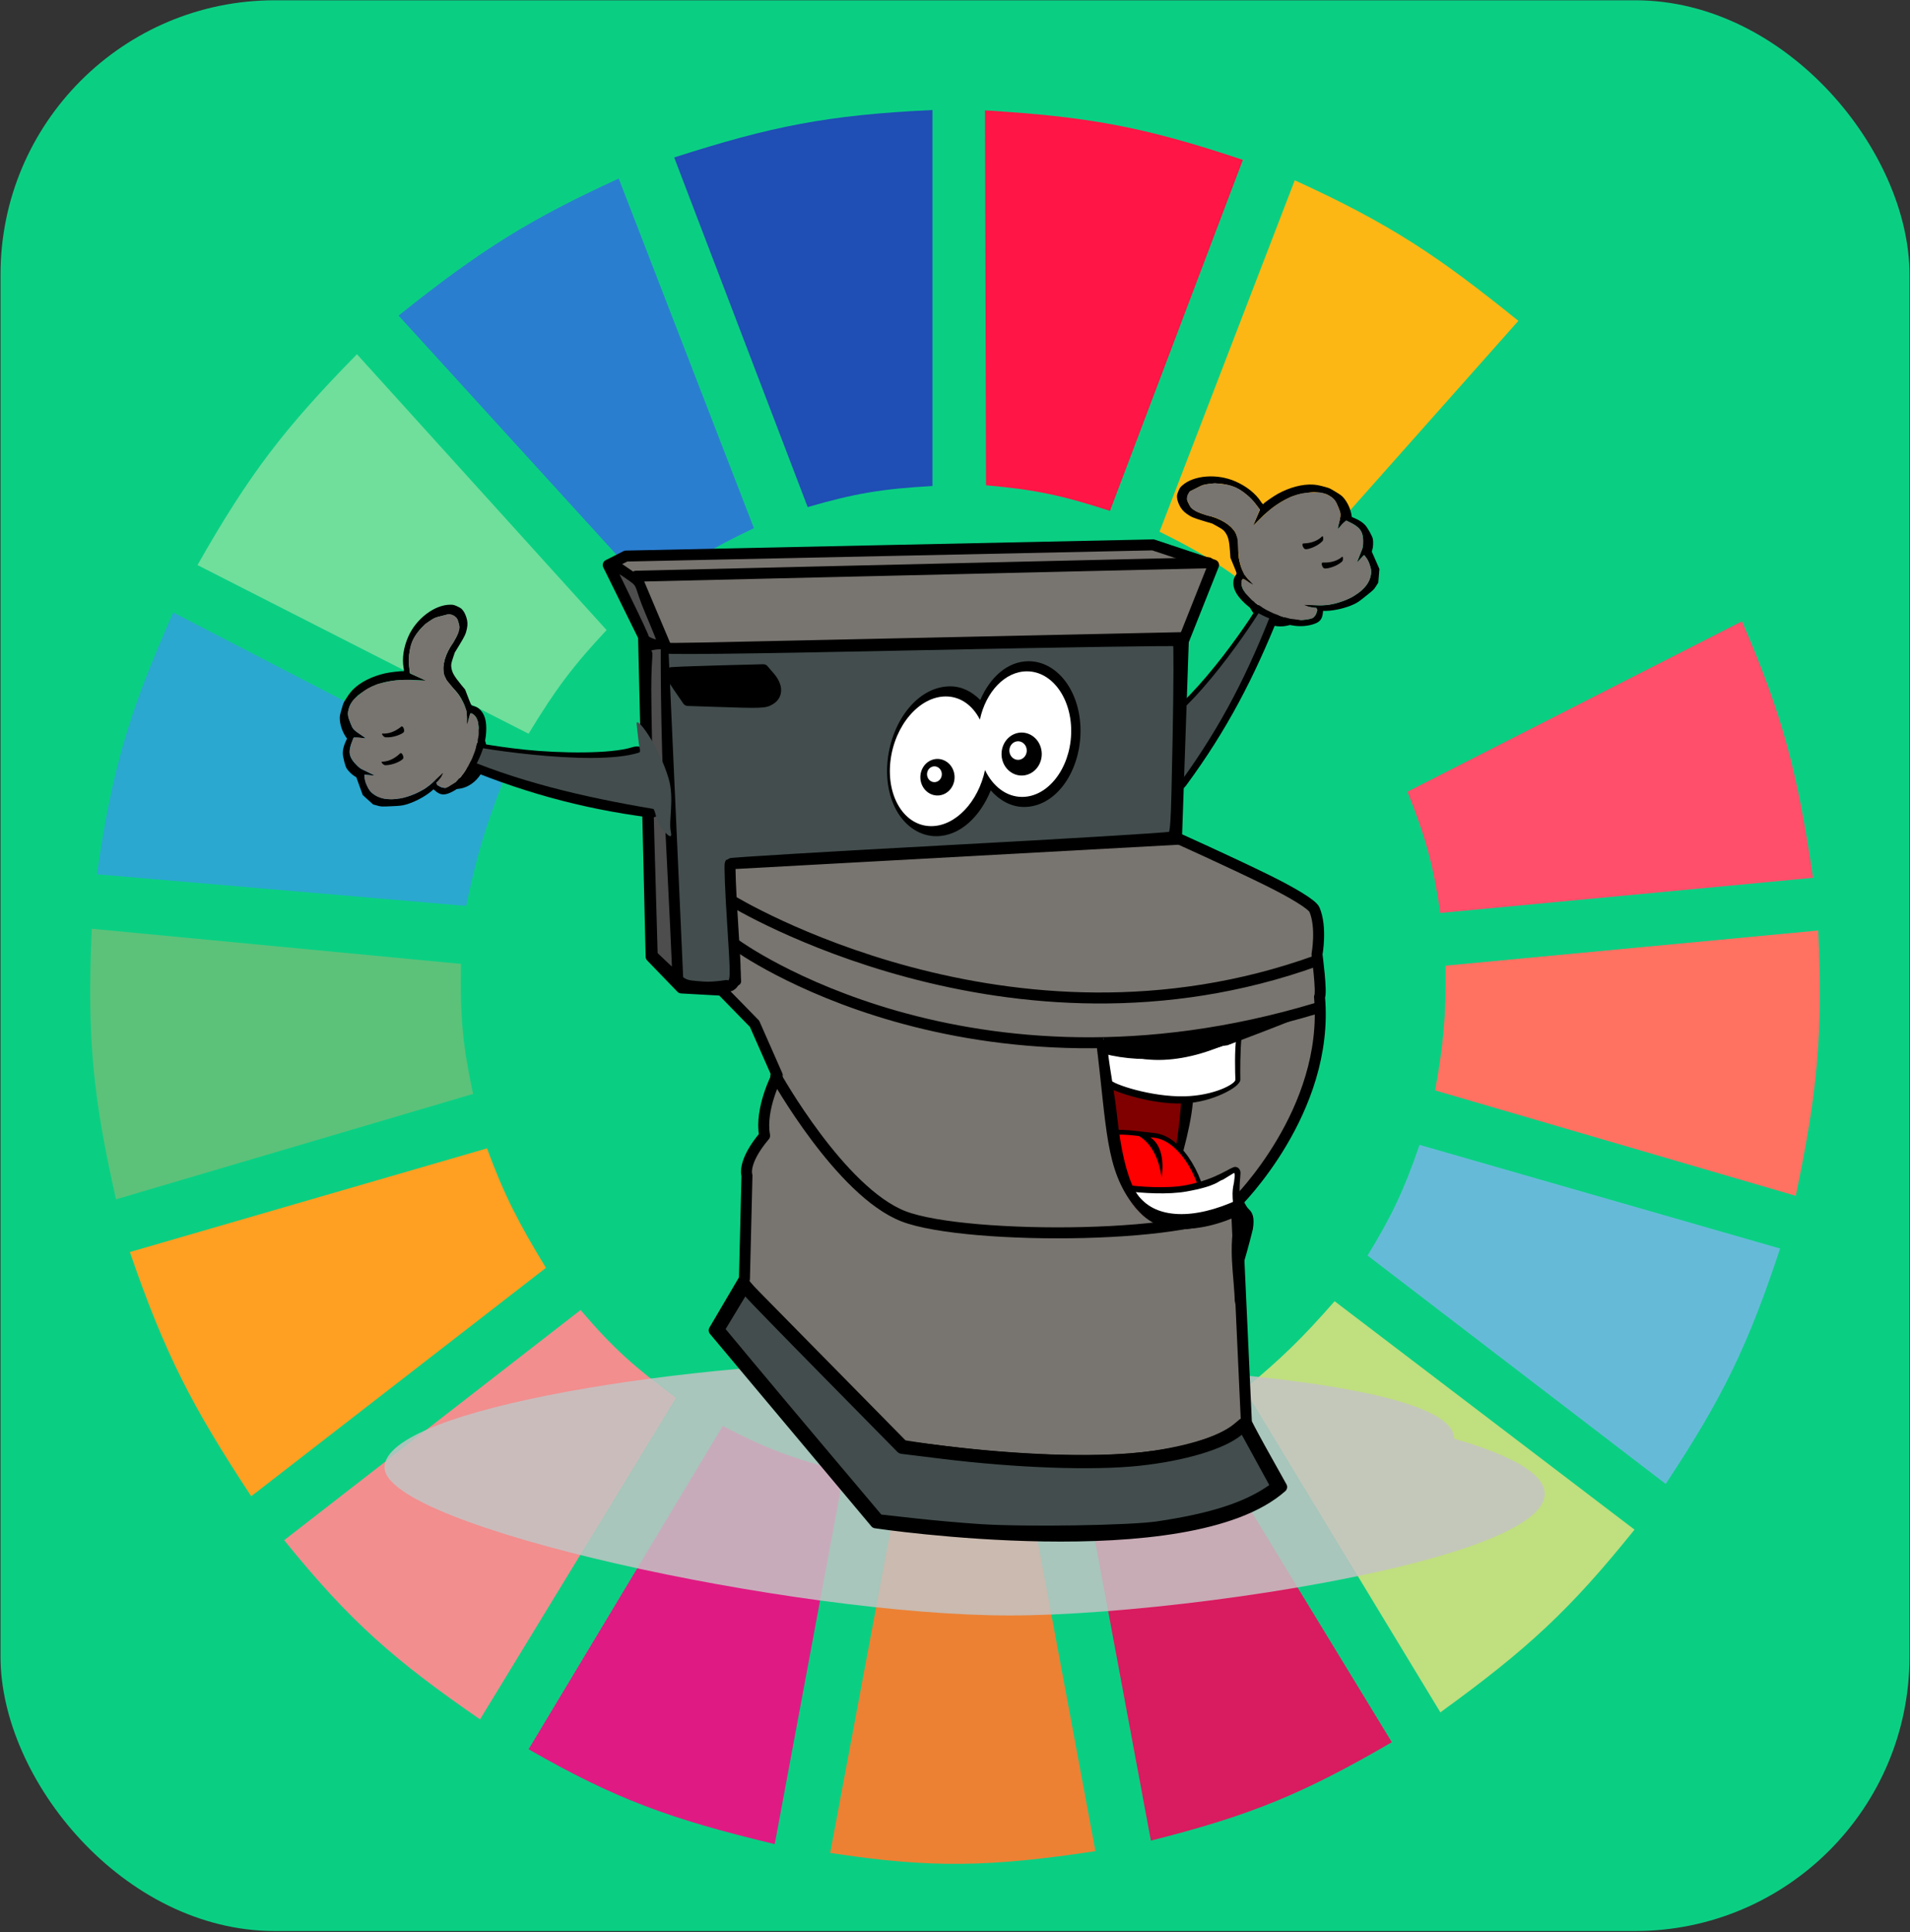 <svg width="686" height="694" viewBox="0 0 686 694" fill="none" xmlns="http://www.w3.org/2000/svg">
<rect x="0" y="0" width="686" height="694" fill="#333333" stroke="none"/>
<rect x="0.188" y="0.101" width="685.626" height="693.507" rx="98.51" fill="#0ACF83"/>
<g clip-path="url(#clip0)">
<path d="M290.082 182.144L242.144 56.56C276.954 45.382 297.11 41.294 334.908 39.52V174.571C316.943 175.578 307.1 177.2 290.082 182.144Z" fill="#1F4EB4"/>
<path d="M354.139 174.308L353.771 39.651C390.222 41.858 410.484 45.36 446.4 57.432L398.666 183.518C381.537 177.934 371.774 175.873 354.139 174.308Z" fill="#FF1546"/>
<path d="M416.463 190.978L465.024 64.763C499.55 80.516 516.698 92.118 545.337 115.249L455.685 216.222C441.666 205.016 433.283 199.276 416.463 190.978Z" fill="#FDB714"/>
<path d="M469.385 229.474L560.281 129.764C586.947 156.505 598.852 173.147 616.314 204.862L496.778 266.077C487.547 250.581 481.673 242.471 469.385 229.474Z" fill="#0ACF83"/>
<path d="M505.495 284.378L625.653 223.164C640.543 257.555 645.627 277.892 651.179 315.301L517.324 327.922C514.699 310.462 512.107 300.936 505.495 284.378Z" fill="#FF4F6A"/>
<path d="M515.454 391.661C518.451 374.894 519.406 365.151 519.19 346.854L653.044 334.233C654.706 370.919 652.88 391.767 644.951 429.525L515.454 391.661Z" fill="#FF7262"/>
<path d="M491.173 450.982C499.95 436.566 504.083 427.897 509.85 411.224L639.347 448.458C627.761 483.481 618.768 501.998 598.257 533.022L491.173 450.982Z" fill="#65BBD7"/>
<path d="M587.051 549.43L479.345 467.39C467.511 480.885 460.4 487.761 446.971 498.944L517.322 615.062C548.477 592.483 563.924 578.246 587.051 549.43Z" fill="#C0DF7E"/>
<path d="M499.891 625.79L429.539 510.303C414.276 518.016 405.337 521.83 388.449 527.342L413.352 661.131C449.03 652.136 467.99 644.362 499.891 625.79Z" fill="#D91B5F"/>
<path d="M323.078 532.391C340.824 533.554 350.775 533.206 368.526 531.129L393.43 664.917C355.366 670.652 334.451 671.123 298.175 665.548L323.078 532.391Z" fill="#EC8134"/>
<path d="M189.846 628.315L259.575 512.197C275.383 520.465 284.973 523.984 303.155 528.605L278.252 662.393C240.608 653.351 221.023 646.202 189.846 628.315Z" fill="#E01A83"/>
<path d="M102.061 553.216L208.522 470.545C220.393 484.514 228.114 491.178 242.764 502.099L172.412 617.586C141.619 596.301 125.847 582.636 102.061 553.216Z" fill="#F28E8E"/>
<path d="M90.233 537.439C69.057 505.287 59.174 486.254 46.652 449.72L174.904 412.486C181.309 429.736 186.168 439.072 196.072 455.4L90.233 537.439Z" fill="#FFA023"/>
<path d="M41.671 430.788C33.433 394.265 31.2 373.08 32.955 333.602L165.564 346.224C165.226 365.774 166.269 375.937 169.922 392.923L41.671 430.788Z" fill="#5CC279"/>
<path d="M34.823 314.039L167.433 325.398C171.112 308.002 173.87 298.319 180.507 281.223L62.217 220.008C46.495 255.468 40.262 275.999 34.823 314.039Z" fill="#2AA8D0"/>
<path d="M70.934 202.969C89.47 170.335 102.097 153.828 128.211 127.24L217.862 226.319C205.731 239.285 199.612 247.457 189.846 263.552L70.934 202.969Z" fill="#70DF9C"/>
<path d="M233.427 212.435C246.878 202.298 254.97 197.223 270.782 189.717L222.221 64.132C190.621 78.647 173.271 89.272 143.153 113.356L233.427 212.435Z" fill="#2A7ED0"/>
<path d="M522.288 516.758C630.648 548.281 439.852 580.264 362.702 580.264C285.553 580.264 138.101 548.406 138.101 527.061C138.101 505.716 249.897 488.708 327.047 488.708C404.196 488.708 522.288 495.413 522.288 516.758Z" fill="#C4C4C4" fill-opacity="0.85"/>
<path d="M469.372 207.902C472.698 213.563 470.894 220.604 465.343 223.627C459.792 226.65 452.595 224.51 449.27 218.848C445.944 213.186 447.748 206.146 453.299 203.123C458.851 200.1 466.047 202.24 469.372 207.902Z" fill="black"/>
<path d="M466.237 209.061C468.736 213.316 467.381 218.606 463.209 220.877C459.038 223.149 453.631 221.541 451.132 217.287C448.633 213.032 449.989 207.742 454.16 205.471C458.331 203.2 463.738 204.807 466.237 209.061Z" fill="white"/>
<path d="M455.939 213.267C454.413 213.536 453.107 214.743 452.487 216.426C452.484 216.434 452.448 216.419 452.446 216.426C452.446 216.427 452.403 216.514 452.403 216.514C452.403 216.515 452.365 216.591 452.361 216.602C452.357 216.613 452.364 216.638 452.36 216.646C452.355 216.661 452.369 216.669 452.36 216.69C452.353 216.709 452.324 216.714 452.318 216.733C452.284 216.815 452.241 216.907 452.191 216.997C452.035 217.28 451.738 217.708 451.394 218.269C450.717 219.372 449.805 220.9 448.623 222.657C446.25 226.184 442.982 230.811 439.288 235.601C431.904 245.177 422.608 255.486 416.09 259.163C414.767 259.91 413.875 261.164 413.416 262.498C412.969 263.798 412.825 265.202 412.867 266.623C412.95 269.451 413.735 272.497 414.803 275.267C415.87 278.032 417.229 280.533 418.939 282.243C419.786 283.091 420.814 283.889 422.159 284.042C423.604 284.206 425.053 283.435 425.963 282.199C440.723 262.153 450.377 243.497 459.706 220.155C460.256 218.777 460.538 217.442 460.212 216.118C459.866 214.712 458.826 213.679 457.621 213.354C457.065 213.204 456.481 213.171 455.939 213.266V213.267Z" fill="black"/>
<path d="M454.388 216.168C455.151 213.464 459.175 213.595 457.493 217.955C448.376 241.58 438.909 260.261 424.296 280.488C420.257 286.078 411.059 264.152 416.892 260.835C431.571 252.485 453.779 218.328 454.389 216.168H454.388Z" fill="#434D4D"/>
<path fill-rule="evenodd" clip-rule="evenodd" d="M218.459 202.95L231.141 228.672L233.858 343.62L244.729 354.867L259.223 355.677L271 367.734L279.152 386.225C279.152 386.225 272.812 398.282 274.623 407.925C266.47 417.568 268.282 422.234 268.282 422.234L267.376 459.363L256.506 477.853L314.482 546.987C314.482 546.987 426.81 563.858 460.327 534.12C446.747 510.006 447.652 510.816 447.652 510.816L444.031 432.039C444.031 432.039 477.543 399.077 473.921 358.091C474.827 356.487 473.016 342.81 473.016 342.81C473.016 342.81 474.827 333.169 472.111 326.738C471.356 324.945 464.47 320.742 455.06 316.11C441.438 309.409 422.565 300.936 422.565 300.936L425.004 230.279L435.869 202.95L414.14 195.715L224.81 199.734L218.464 202.95L218.459 202.95Z" fill="#78746F" stroke="black" stroke-width="3.94" stroke-linecap="round" stroke-linejoin="round"/>
<path d="M268.287 461.777L324.451 518.854C324.451 518.854 418.666 534.93 445.841 511.611" stroke="black" stroke-width="3.185" stroke-linecap="round" stroke-linejoin="round"/>
<path fill-rule="evenodd" clip-rule="evenodd" d="M242.013 242.336L273.718 241.532C273.718 241.532 282.777 249.57 274.623 251.178C266.471 252.785 258.319 250.374 258.319 250.374H247.448L242.013 242.336Z" fill="black" stroke="black" stroke-width="3.185" stroke-linecap="round" stroke-linejoin="round"/>
<path d="M231.146 230.278L238.392 232.689L424.1 228.67H425.006" stroke="black" stroke-width="3.185" stroke-linecap="round" stroke-linejoin="round"/>
<path d="M239.3 232.69L228.429 206.968L434.055 202.146" stroke="black" stroke-width="3.94" stroke-linecap="round" stroke-linejoin="round"/>
<path d="M221.18 202.95L229.333 208.577" stroke="black" stroke-width="3.185" stroke-linecap="round" stroke-linejoin="round"/>
<path d="M262.877 323.545C262.877 323.545 362.671 384.767 472.77 345.107" stroke="black" stroke-width="3.94" stroke-linecap="round" stroke-linejoin="round"/>
<path d="M264.654 339.595C264.654 339.595 347.465 399.902 473.011 362.111" stroke="black" stroke-width="3.94" stroke-linecap="round" stroke-linejoin="round"/>
<path d="M423.193 301.821L261.86 310.663L264.592 352.452" stroke="black" stroke-width="3.194" stroke-linecap="round" stroke-linejoin="round"/>
<path d="M278.649 386.445C278.649 386.445 301.806 428.019 324.452 436.867C347.099 445.7 434.456 445.156 444.429 432.289" stroke="black" stroke-width="3.94" stroke-linecap="round" stroke-linejoin="round"/>
<path d="M352.027 549.813C345.799 549.416 334.996 548.459 328.021 547.679L315.339 546.265L297.032 524.551C286.963 512.626 274 497.183 268.222 490.234L257.72 477.617L262.547 469.623L267.374 461.629L269.163 463.808C270.146 465.001 282.889 478.103 297.479 492.913L324.006 519.854L338.243 521.606C365.234 524.933 392.601 525.92 409.117 524.124C425.001 522.416 438.788 518.294 444.426 513.583L446.689 511.684L452.834 522.916L458.98 534.149L456.909 535.592C447.882 541.878 435.303 545.927 415.893 548.812C405.989 550.284 368.444 550.873 352.027 549.813Z" fill="#434D4D" stroke="black" stroke-width="4.732" stroke-linecap="round" stroke-linejoin="round"/>
<path d="M252.697 354.542C244.659 353.924 245.478 354.395 237.41 345.842L234.882 343.162L233.716 296.807C233.076 271.314 232.53 246.254 232.502 241.121L232.454 231.788L236.037 232.636C238.627 233.25 264.996 232.956 331.14 231.573C381.479 230.522 422.92 229.889 423.222 230.166C423.537 230.443 423.496 246.273 423.126 265.345C422.454 299.649 422.426 300.029 420.533 300.682C419.477 301.047 383.55 303.225 340.706 305.523C297.858 307.821 262.571 309.935 262.29 310.221C262.007 310.508 262.38 320.05 263.118 331.43C264.402 351.244 264.39 352.187 262.811 353.732C261.904 354.63 259.815 354.204 260.113 354.145C263.384 353.526 256.76 354.866 252.697 354.542ZM276.641 251.212C279.311 249.553 279.22 246.441 276.408 243.17L274.162 240.557L257.611 240.991C248.508 241.23 240.915 241.536 240.737 241.673C240.558 241.808 241.903 244.097 243.724 246.759L247.037 251.598L254.919 251.866C273.813 252.506 274.597 252.483 276.641 251.212Z" fill="#434D4D" stroke="black" stroke-width="3.94" stroke-linecap="round" stroke-linejoin="round"/>
<path d="M238.396 231.084L243.832 352.469L245.643 353.264" stroke="black" stroke-width="3.185" stroke-linecap="round" stroke-linejoin="round"/>
<path d="M238.689 346.24L235.102 342.825L233.949 302.272C233.315 279.968 232.802 255.302 232.809 247.456C232.82 233.733 233.981 234.757 232.288 233.742C230.464 232.648 238.395 231.552 238.417 232.414C238.438 233.187 238.224 261.498 239.811 292.655C241.398 323.813 242.601 349.391 242.486 349.479C242.37 349.582 240.661 348.124 238.689 346.24Z" fill="#4D4D4D" stroke="black" stroke-width="2.211" stroke-linecap="round" stroke-linejoin="round"/>
<path d="M234.496 230.467C233.126 230.016 232.005 229.32 232.005 228.916C232.005 228.514 229.355 222.78 226.117 216.173C222.878 209.566 220.229 203.972 220.229 203.743C220.229 203.513 224.559 206.262 226.738 207.846C230.308 210.442 228.612 210.17 232.806 220.049C235.366 226.079 237.353 231.075 237.223 231.15C237.093 231.225 235.866 230.917 234.496 230.467Z" fill="#4D4D4D" stroke="black" stroke-width="2.096" stroke-linecap="round" stroke-linejoin="round"/>
<path d="M398.639 387.688L399.549 406.713C400.446 414.573 401.815 422.077 404.22 427.79C408.641 428.401 415.12 428.837 420.825 428.51C423.128 419.549 427.501 406.653 428.453 395.723C428.589 394.161 426.074 395.282 426.174 393.744C425.936 393.754 425.706 393.789 425.466 393.794C413.907 394.057 399.9 389.581 398.639 387.688L398.639 387.688Z" fill="black"/>
<path d="M398.635 387.688L399.545 406.715C400.441 414.576 401.809 422.081 404.211 427.795C408.205 428.359 413.867 428.793 419.14 428.631C421.35 419.587 423.071 409.28 424.033 398.227C424.163 396.727 424.251 395.247 424.35 393.769C413.03 393.744 399.856 389.522 398.635 387.688L398.635 387.688Z" fill="#800000"/>
<path d="M407.12 406.139C404.372 405.855 401.822 405.672 399.525 405.966C400.746 417.027 402.864 427.501 407.456 433.369C409.909 436.503 413.02 438.7 416.638 439.991C419.711 440.437 422.604 440.842 425.129 440.801C427.056 440.77 428.848 440.494 430.324 439.407C431.8 438.321 432.737 436.386 432.943 434.028C433.354 429.313 431.431 423.118 428.169 417.671C424.908 412.225 420.189 407.503 414.483 406.959L407.12 406.139L407.12 406.139Z" fill="black"/>
<path d="M406.965 407.815C404.273 407.536 401.807 407.427 399.718 407.675C400.965 418.088 403.095 427.803 407.448 433.365C408.8 435.092 410.351 436.502 412.077 437.663C421.998 438.653 430.746 441.812 431.438 433.88C432.137 425.873 424.368 409.591 414.33 408.634C413.938 408.597 413.568 408.565 413.177 408.524C417.156 411.109 418.147 417.178 417.171 422.917C416.474 416.956 413.725 410.644 409.024 408.049C408.347 407.971 407.623 407.881 406.965 407.813L406.965 407.815Z" fill="#FF0000"/>
<path d="M445.955 372.185C428.232 374.564 405.626 383.747 395.406 372.925C396.769 377.87 397.327 381.803 397.952 390.522C398.518 390.867 399.21 391.217 400.048 391.587C401.814 392.366 404.168 393.147 406.839 393.884C412.181 395.359 418.856 396.568 424.95 396.352C430.614 396.15 435.658 394.553 439.312 392.837C441.139 391.98 442.62 391.121 443.665 390.3C444.188 389.89 444.592 389.464 444.902 389.08C445.213 388.696 445.494 388.332 445.48 387.719C445.42 385.013 445.399 377.1 445.956 372.185L445.955 372.185Z" fill="black"/>
<path d="M444.953 372.714C427.629 382.187 406.361 384.214 396.33 373.597C396.662 374.799 396.005 371.528 396.253 373.049C396.497 374.138 396.625 375.212 396.713 376.279C396.714 376.291 396.708 376.305 396.709 376.318C397.057 379.182 397.346 382.468 397.604 385.883C397.814 386.517 398.104 387.106 398.473 387.657C399.739 389.549 413.77 394.055 425.379 393.791C436.15 393.546 443.752 389.311 443.701 387.827C443.614 385.3 443.373 377.385 444.002 373.096L444.953 372.714Z" fill="white"/>
<path d="M443.801 419.147C443.358 419.104 443.071 419.259 442.794 419.366C442.423 419.507 442.03 419.703 441.615 419.922C440.786 420.362 439.749 420.941 438.361 421.62C435.584 422.976 431.504 424.667 425.679 425.765C419.157 426.994 408.836 426.309 403.43 425.46C404.511 428.563 405.854 431.257 407.505 433.362C415.315 443.318 429.793 443.691 445.989 436.115C445.396 432.273 445.211 429.39 445.209 427.267C445.206 424.567 445.472 423.04 445.535 421.515C445.549 421.187 445.532 420.801 445.354 420.356C445.177 419.912 444.762 419.441 444.284 419.271C444.098 419.205 443.949 419.161 443.801 419.147L443.801 419.147ZM446.45 438.913C445.999 440.933 445.617 442.851 445.27 444.742C446.184 443.384 446.656 441.643 446.589 439.752C446.583 439.645 446.569 439.538 446.546 439.434C446.51 439.244 446.485 439.099 446.45 438.913L446.45 438.913Z" fill="black"/>
<path d="M439.155 423.76C437.672 424.046 437.327 425.97 426.15 427.98C419.666 429.146 410.186 428.606 404.348 427.797C405.244 429.915 406.28 431.817 407.497 433.368C415.133 443.099 427.567 442.647 443.324 435.593C441.948 426.976 443.219 426.042 443.31 423.774C443.327 423.369 443.71 421.916 443.249 421.279L439.155 423.76Z" fill="white"/>
<path d="M393.676 373.979C397.596 405.1 396.862 419.979 407.45 433.343C415.544 443.561 427.184 444.07 443.88 435.85C440.847 448.636 443.339 458.031 443.517 468.506C444.722 458.347 446.829 454.447 449.982 441.5C450.674 437.212 449.833 435.501 448.461 434.253C447.09 433.005 446.612 429.982 444.966 430.762C436.809 434.605 429.208 436.342 423.049 436.068C416.89 435.794 412.306 433.704 409.052 429.753C405.1 424.955 402.47 412.972 401.172 400.505C400.393 393.023 398.682 384.633 397.949 378.005C405.773 381.677 431.191 376.431 440.827 375.469C529.606 341.944 407.933 382.989 397.699 373.23L393.676 373.979Z" fill="black"/>
<path d="M396.33 377.954C411.902 382.037 429.138 379.358 444.116 373.362" stroke="black" stroke-width="0.985"/>
<path d="M369.463 237.505C361.808 237.505 355.524 243.385 352.083 251.441C349.156 248.485 345.485 246.528 341.29 246.528C329.847 246.528 320.377 258.646 318.817 273.015C318.037 280.2 319.381 286.871 322.455 291.909C325.529 296.947 330.521 300.351 336.239 300.351C344.811 300.351 351.998 293.343 355.842 283.913C359.024 287.483 363.139 289.854 367.806 289.854C378.956 289.854 387.55 277.815 388.057 263.813C388.31 256.815 386.53 250.365 383.247 245.545C379.963 240.724 375.038 237.505 369.463 237.505V237.505Z" fill="black"/>
<path d="M368.828 241.134C360.937 241.134 354.071 248.543 351.943 258.465C349.347 253.393 344.995 250.157 339.697 250.157C330.168 250.157 321.247 260.614 319.802 273.472C318.358 286.33 324.943 296.743 334.473 296.743C343.211 296.743 351.367 287.969 353.783 276.598C356.585 282.446 361.432 286.246 367.116 286.246C376.349 286.246 384.246 276.149 384.711 263.69C385.178 251.23 378.063 241.133 368.829 241.133L368.828 241.134Z" fill="white"/>
<path d="M373.808 268.462C375.041 272.517 372.965 276.872 369.17 278.19C365.376 279.508 361.3 277.288 360.067 273.233C358.835 269.178 360.911 264.823 364.706 263.505C368.5 262.187 372.576 264.407 373.808 268.462V268.462Z" fill="black"/>
<path d="M368.623 268.563C369.157 270.319 368.258 272.204 366.615 272.774C364.973 273.344 363.209 272.384 362.675 270.629C362.142 268.873 363.041 266.988 364.683 266.418C366.325 265.848 368.089 266.808 368.623 268.563V268.563Z" fill="white"/>
<path d="M342.548 277.139C343.597 280.589 341.831 284.294 338.602 285.415C335.374 286.536 331.907 284.648 330.858 281.198C329.809 277.748 331.576 274.043 334.804 272.922C338.032 271.801 341.499 273.689 342.548 277.139Z" fill="black"/>
<path d="M338.14 277.225C338.594 278.718 337.829 280.322 336.432 280.807C335.035 281.292 333.534 280.475 333.08 278.982C332.626 277.489 333.391 275.885 334.788 275.4C336.185 274.914 337.686 275.732 338.14 277.225Z" fill="white"/>
<path d="M155.169 278.415C158.588 283.961 165.341 285.057 170.251 280.862C175.161 276.668 176.369 268.772 172.95 263.226C169.531 257.681 162.778 256.585 157.868 260.779C152.958 264.974 151.75 272.87 155.169 278.415Z" fill="black"/>
<path d="M157.466 275.824C160.036 279.991 165.109 280.814 168.798 277.662C172.488 274.511 173.396 268.578 170.827 264.411C168.258 260.244 163.184 259.421 159.495 262.572C155.805 265.724 154.897 271.657 157.466 275.824Z" fill="white"/>
<path d="M160.626 265.888C161.961 264.867 163.789 264.725 165.437 265.493C165.444 265.495 165.461 265.456 165.468 265.46C165.468 265.46 165.561 265.492 165.562 265.492C165.563 265.492 165.644 265.519 165.655 265.524C165.666 265.528 165.679 265.553 165.686 265.556C165.702 265.563 165.697 265.58 165.717 265.588C165.735 265.598 165.761 265.578 165.779 265.588C165.862 265.622 165.959 265.656 166.059 265.684C166.376 265.771 166.9 265.855 167.552 266C168.835 266.285 170.593 266.702 172.715 267.073C176.973 267.819 182.678 268.673 188.816 269.308C201.088 270.577 219.352 270.864 227.086 268.399C228.656 267.899 230.184 268.125 231.399 268.759C232.583 269.377 233.579 270.316 234.431 271.417C236.126 273.607 237.372 276.525 238.209 279.462C239.045 282.395 239.471 285.363 239.111 288.019C238.933 289.335 238.574 290.759 237.546 291.953C236.443 293.235 234.752 293.818 233.221 293.62C208.393 290.403 186.033 284.134 162.634 274.084C161.253 273.491 160.104 272.714 159.419 271.458C158.691 270.124 158.747 268.514 159.424 267.304C159.737 266.744 160.152 266.252 160.627 265.888L160.626 265.888Z" fill="black"/>
<path d="M163.835 266.832C161.363 265.414 158.432 268.739 162.758 270.665C185.183 280.645 209.565 286.31 234.543 290.538C235.266 290.66 235.52 293.8 236.533 295.823C237.203 297.227 241.888 303.056 240.948 298.872C240.025 294.762 242.317 286.845 240.109 279.506C236.55 267.68 228.317 256.638 228.655 260.067C228.918 262.75 229.201 265.071 229.473 267.156C229.64 268.43 230.214 270.097 229.576 270.305C212.688 275.807 165.81 267.966 163.835 266.832L163.835 266.832Z" fill="#434D4D"/>
<path d="M165.829 218.75C166.521 219.429 167.087 220.455 167.5 221.755C167.944 223.148 168.007 224.31 167.707 225.77C167.332 227.635 166.956 228.445 165.047 231.586L163.34 234.383L162.719 236.239C162.017 238.356 161.935 238.851 162.15 240.024C162.441 241.69 163.186 242.959 165.619 245.937L167.055 247.68L168.142 250.514C169.217 253.296 169.25 253.359 169.701 253.481C171.014 253.844 171.457 254.057 172.103 254.619C174.093 256.33 174.875 259.017 174.602 263.149C174.382 266.456 173.462 269.616 171.609 273.444C168.639 279.582 165.778 282.863 161.809 284.684C159.448 285.752 158.066 285.576 156.231 283.971L155.703 283.513L154.922 284.191C152.641 286.131 148.947 288.084 145.833 288.979C144.423 289.371 143.804 289.451 140.59 289.59C136.98 289.759 136.942 289.756 135.479 289.352L134.006 288.943L132.144 287.263L130.278 285.564L129.126 282.369L127.974 279.173L127.242 278.727C126.354 278.175 125.129 276.973 124.518 276.034C124.009 275.255 123.142 271.913 123.117 270.627C123.09 269.419 123.435 267.949 124.076 266.543L124.639 265.288L124.176 264.625C122.953 262.826 122.084 260.207 122.038 258.14C122.014 257.185 122.093 256.798 122.68 254.752C123.344 252.477 123.364 252.439 124.119 251.245C125.244 249.457 125.996 248.45 126.891 247.575C129.508 244.978 133.695 242.885 138.458 241.823C140.108 241.452 144.449 240.958 144.755 241.105C145.072 241.257 145.142 240.913 144.982 240.018C144.335 236.53 144.939 232.496 146.679 228.582C149.528 222.165 156.21 217.149 161.822 217.203C162.752 217.209 163.038 217.268 164.123 217.742C164.991 218.127 165.493 218.431 165.829 218.75ZM158.844 221.199C156.411 221.791 156.197 221.877 154.976 222.643C152.738 224.037 151.107 225.581 149.61 227.709C147.302 230.988 146.402 235.573 147.075 240.631L147.241 241.874L150.182 243.192L153.123 244.511L150.389 244.33C148.885 244.237 147.582 244.161 147.51 244.174C147.421 244.194 146.654 244.203 145.79 244.197C142.577 244.179 138.894 244.722 136.198 245.597C134.193 246.254 132.889 246.901 130.676 248.323C128.543 249.69 128.52 249.71 127.279 251.158C125.912 252.751 125.609 253.266 125.28 254.476C124.814 256.234 124.926 257.326 125.795 259.584C126.665 261.841 126.936 262.16 129.362 263.766C130.46 264.498 131.336 265.123 131.31 265.174C131.291 265.212 130.331 265.16 129.177 265.077L127.079 264.887L126.623 265.958C124.843 270.104 125.245 272.121 128.428 275.176C129.223 275.935 129.417 276.044 131.95 277.261C133.427 277.971 134.596 278.564 134.545 278.586C134.494 278.609 133.672 278.545 132.735 278.424C131.78 278.312 130.971 278.222 130.916 278.227C130.715 278.209 131.095 280.499 131.421 281.301C132.603 284.181 133.496 285.16 135.884 286.197C137.457 286.874 138.439 287.062 140.486 287.07C144.141 287.096 148.661 285.713 152.32 283.444C153.966 282.411 154.721 281.783 157.075 279.469C158.203 278.344 159.157 277.481 159.191 277.544C159.328 277.815 158.107 279.713 156.878 281.088C156.758 281.22 156.792 281.409 157.016 281.768C157.46 282.469 158.997 283.113 159.926 282.993C161.409 282.793 163.969 280.925 165.66 278.827C168.654 275.107 171.226 269.233 171.796 264.805C172.197 261.758 171.852 258.887 170.918 257.526C170.451 256.845 169.419 256.114 169.056 256.206C168.894 256.239 168.751 256.673 168.307 258.363C167.997 259.535 167.726 260.475 167.705 260.465C167.695 260.46 167.696 259.737 167.72 258.868C167.803 255.778 167.169 253.444 165.438 250.584C164.658 249.281 163.898 248.35 162.192 246.571C160.86 245.192 160.361 244.496 159.81 243.209C158.613 240.385 159.336 236.376 161.799 232.306C162.259 231.536 162.942 230.433 163.309 229.87C164.101 228.63 164.669 227.236 164.887 225.988C164.998 225.334 164.96 224.844 164.745 223.876C164.346 222.19 163.968 221.694 162.497 221.05L161.428 220.568L158.844 221.199Z" fill="black"/>
<path d="M158.572 257.628L159.852 258.338L161.189 260.222C161.924 261.252 162.548 262.165 162.568 262.253C162.595 262.329 162.371 262.253 162.074 262.063C161.771 261.886 160.792 261.306 159.885 260.791C157.675 259.51 155.928 258.041 155.564 257.159C155.481 256.962 155.507 256.706 155.606 256.487L155.78 256.146L156.527 256.536C156.943 256.752 157.863 257.241 158.572 257.628Z" fill="black"/>
<path d="M160.561 267.39C160.347 267.475 159.722 267.49 159.156 267.438C157.772 267.292 151.698 266.136 151.254 265.923C151.022 265.811 150.837 265.581 150.736 265.265C150.515 264.593 150.803 264.055 151.528 263.743C152.077 263.519 152.087 263.524 153.836 264.191C154.81 264.549 156.797 265.393 158.273 266.055L160.944 267.259L160.561 267.39Z" fill="black"/>
<path d="M159.13 272.734C159.046 272.898 153.503 274.891 152.095 275.253L150.458 275.678L149.792 275.31C149.03 274.897 148.919 274.702 149.171 274.21C149.468 273.629 150.134 273.383 152.302 273.024C155.34 272.534 159.317 272.368 159.13 272.734Z" fill="black"/>
<path d="M169.67 256.383L169.965 256.525C170.515 257.007 170.779 257.3 171.092 257.923L171.627 259.037L171.931 261.324L171.938 263.47L171.882 264.3L171.418 266.647L170.602 269.682L169.49 272.575L168.083 275.326L166.38 277.935L163.733 280.948L161.023 282.644L160.079 283.048L158.721 282.824L157.538 282.255L156.946 281.971L156.707 280.999C157.009 280.858 157.14 280.717 157.354 280.454L158.354 279.22L159.057 277.845L159.233 277.501L157.115 279.482L154.996 281.463L152.581 283.302L150.047 284.655L147.217 285.865L145.035 286.531L143.796 286.792L143.028 286.852C141.46 287.158 140.546 287.15 138.895 287.009L137.537 286.784C135.964 286.431 135.194 286.062 133.988 285.079C133.119 284.441 132.697 283.984 132.15 282.911C131.363 281.344 130.999 280.464 130.895 278.882C130.771 278.298 130.959 278.231 131.543 278.336L133.669 278.501C135.087 278.78 134.293 278.407 133.254 277.873L132.071 277.305L129.705 276.168L128.402 275.114C127.606 274.329 127.195 273.861 126.564 272.946C125.594 271.346 125.387 270.423 125.782 268.714C126.048 267.359 126.351 266.517 126.949 264.992C128.853 264.667 129.431 265.025 130.906 265.179C131.507 265.258 131.204 265.029 130.491 264.551L128.301 263.07C127.525 262.471 127.15 262.14 126.583 261.388L125.272 258.189C124.835 256.846 124.803 256.088 125.201 254.727C125.995 252.473 126.599 251.394 128.256 250.197C130.992 247.717 132.64 246.828 135.739 245.652C139.828 244.629 142.103 244.198 146.067 244.188L152.917 244.48L147.298 241.781L146.995 239.493C146.726 237.638 146.692 236.529 147.036 234.372C147.483 231.325 148.037 229.735 149.963 227.211L152.61 224.198L154.848 222.703C155.886 222.026 156.504 221.763 157.678 221.492L161.1 220.566C162.449 220.713 163.12 220.982 164.057 221.986L164.832 224.072L165.072 225.044L165.016 225.874L164.608 227.391L163.552 229.455L162.848 230.83L161.497 232.751L160.441 234.814L159.681 237.02L159.217 239.367L159.345 241.999L160.415 244.226L162.669 247.023L164.923 249.819L166.289 252.189L166.824 253.302L167.599 255.388L167.727 258.02L167.734 260.165L168.318 258.304L168.726 256.786C168.89 256.189 169.065 256.034 169.67 256.383Z" fill="#78746F"/>
<path d="M144.113 260.996C143.103 261.842 140.453 263.73 137.419 263.482C136.771 263.429 137.802 264.78 138.439 264.832C141.317 265.067 144.568 263.619 145.035 262.942C145.445 262.346 144.724 260.485 144.113 260.996L144.113 260.996Z" fill="black"/>
<path d="M143.716 270.609C142.775 271.527 140.282 273.607 137.237 273.585C136.587 273.581 137.723 274.851 138.362 274.855C141.25 274.876 144.377 273.19 144.788 272.48C145.15 271.856 144.284 270.054 143.716 270.609L143.716 270.609Z" fill="black"/>
<path d="M422.73 178.134C422.69 179.086 422.985 180.215 423.581 181.445C424.22 182.765 424.982 183.666 426.218 184.55C427.79 185.684 428.631 186.039 432.224 187.117L435.43 188.072L437.179 189.04C439.168 190.148 439.572 190.461 440.228 191.468C441.169 192.891 441.501 194.315 441.769 198.104L441.918 200.33L443.083 203.135C444.219 205.893 444.239 205.962 443.99 206.346C443.272 207.471 443.092 207.917 443.004 208.754C442.72 211.318 444.009 213.815 447.08 216.692C449.54 218.995 452.415 220.732 456.445 222.355C462.905 224.958 467.3 225.519 471.5 224.277C473.988 223.528 474.888 222.496 475.13 220.112L475.203 219.429L476.252 219.422C479.286 219.369 483.375 218.404 486.299 217.035C487.615 216.406 488.128 216.061 490.602 214.068C493.389 211.839 493.415 211.812 494.217 210.559L495.023 209.296L495.232 206.839L495.432 204.366L494.065 201.251L492.697 198.136L492.929 197.329C493.202 196.342 493.273 194.653 493.074 193.561C492.909 192.653 491.229 189.616 490.354 188.648C489.535 187.737 488.259 186.874 486.808 186.252L485.519 185.691L485.401 184.899C485.057 182.771 483.88 180.268 482.479 178.708C481.833 177.986 481.506 177.752 479.651 176.621C477.579 175.372 477.538 175.356 476.15 174.966C474.076 174.377 472.821 174.123 471.551 174.059C467.812 173.845 463.261 175.027 459 177.349C457.522 178.15 453.968 180.616 453.844 180.924C453.716 181.243 453.425 181.035 452.922 180.269C450.978 177.266 447.728 174.677 443.723 172.916C437.159 170.028 428.733 170.676 424.619 174.376C423.936 174.987 423.765 175.217 423.292 176.275C422.918 177.126 422.758 177.678 422.73 178.134ZM429.597 175.389C431.808 174.241 432.026 174.164 433.461 173.935C436.085 173.506 438.364 173.585 440.949 174.183C444.934 175.102 448.784 177.907 451.799 182.086L452.54 183.114L451.281 186.007L450.021 188.9L451.918 186.983C452.965 185.934 453.876 185.028 453.938 184.991C454.018 184.947 454.592 184.454 455.227 183.885C457.59 181.778 460.691 179.777 463.293 178.667C465.233 177.844 466.647 177.473 469.271 177.081C471.798 176.701 471.829 176.701 473.753 176.963C475.87 177.249 476.452 177.433 477.536 178.112C479.101 179.109 479.777 179.99 480.702 182.227C481.627 184.464 481.648 184.876 480.969 187.646C480.666 188.903 480.452 189.937 480.506 189.958C480.547 189.973 481.22 189.309 482.017 188.495L483.436 186.986L484.517 187.481C488.714 189.387 489.818 191.14 489.585 195.476C489.525 196.556 489.457 196.763 488.429 199.314C487.829 200.803 487.376 202.004 487.43 201.987C487.483 201.971 488.046 201.387 488.656 200.687C489.284 199.981 489.82 199.387 489.864 199.355C490.001 199.211 491.31 201.152 491.626 201.958C492.752 204.859 492.772 206.165 491.726 208.489C491.032 210.016 490.437 210.796 488.929 212.136C486.244 214.539 481.94 216.464 477.658 217.172C475.722 217.481 474.727 217.509 471.379 217.333C469.764 217.236 468.459 217.22 468.478 217.289C468.564 217.579 470.786 218.187 472.65 218.402C472.83 218.421 472.936 218.584 473.02 218.995C473.179 219.803 472.489 221.282 471.719 221.799C470.483 222.618 467.292 222.905 464.584 222.457C459.785 221.658 453.804 218.991 450.306 216.087C447.893 214.096 446.154 211.747 445.899 210.131C445.772 209.323 446.027 208.109 446.361 207.941C446.503 207.86 446.91 208.088 448.412 209.048C449.456 209.712 450.309 210.231 450.317 210.21C450.321 210.199 449.818 209.666 449.197 209.038C446.989 206.806 445.837 204.667 445.131 201.423C444.803 199.951 444.718 198.767 444.744 196.338C444.772 194.45 444.657 193.61 444.171 192.299C443.095 189.429 439.775 186.935 435.127 185.532C434.252 185.262 432.981 184.891 432.318 184.714C430.872 184.314 429.483 183.654 428.455 182.873C427.918 182.461 427.606 182.073 427.092 181.217C426.217 179.71 426.151 179.097 426.792 177.661L427.248 176.608L429.597 175.389Z" fill="black"/>
<path d="M455.104 202.156L454.649 203.515L454.97 205.781C455.141 207.022 455.314 208.104 455.36 208.183C455.393 208.257 455.506 208.054 455.594 207.72C455.695 207.391 456.016 206.323 456.329 205.352C457.074 202.962 457.346 200.737 457.002 199.847C456.926 199.647 456.73 199.475 456.504 199.377L456.139 199.239L455.857 200.015C455.699 200.445 455.359 201.407 455.104 202.156Z" fill="black"/>
<path d="M460.41 210.674C460.628 210.597 461.101 210.2 461.483 209.794C462.406 208.782 466.095 203.966 466.275 203.52C466.369 203.286 466.346 202.995 466.201 202.695C465.898 202.054 465.311 201.844 464.558 202.086C463.996 202.278 463.992 202.288 463.162 203.922C462.69 204.822 461.807 206.743 461.175 208.194L460.036 210.827L460.41 210.674Z" fill="black"/>
<path d="M465.183 213.692C465.359 213.758 470.842 211.618 472.135 210.967L473.641 210.214L473.878 209.507C474.155 208.705 474.102 208.489 473.573 208.289C472.95 208.053 472.287 208.305 470.434 209.454C467.846 211.073 464.79 213.543 465.183 213.692Z" fill="black"/>
<path d="M446.026 208.471L445.906 208.769C445.835 209.484 445.843 209.873 446.044 210.537L446.422 211.71L447.786 213.6L449.271 215.192L449.889 215.769L451.863 217.203L454.574 218.915L457.406 220.33L460.358 221.447L463.43 222.266L467.479 222.768L470.663 222.255L471.641 221.939L472.49 220.886L472.97 219.695L473.21 219.099L472.712 218.224C472.39 218.317 472.195 218.297 471.854 218.243L470.258 217.982L468.783 217.424L468.414 217.284L471.357 217.368L474.299 217.451L477.363 217.236L480.177 216.584L483.111 215.634L485.187 214.703L486.285 214.088L486.894 213.632C488.266 212.836 488.937 212.234 490.06 211.053L490.909 210.001C491.827 208.714 492.14 207.939 492.35 206.425C492.549 205.387 492.544 204.774 492.203 203.623C491.697 201.951 491.354 201.063 490.332 199.825C490.019 199.312 489.833 199.385 489.474 199.844L488.016 201.352C487.161 202.483 487.489 201.69 487.887 200.617L488.367 199.425L489.327 197.041L489.559 195.412C489.602 194.313 489.581 193.699 489.412 192.61C489.019 190.794 488.531 189.976 487.052 188.97C485.913 188.142 485.104 187.717 483.602 186.978C481.969 187.98 481.79 188.621 480.806 189.697C480.417 190.148 480.482 189.781 480.677 188.962L481.268 186.439C481.426 185.49 481.474 185 481.371 184.074L480.118 180.853C479.508 179.575 479.006 178.993 477.766 178.246C475.613 177.096 474.417 176.693 472.36 176.888C468.614 176.838 466.778 177.255 463.669 178.407C459.934 180.316 457.952 181.481 455.013 184.059L450.149 188.742L452.43 183.082L451.066 181.192C449.976 179.644 449.231 178.802 447.478 177.431C445.031 175.469 443.517 174.654 440.339 174.043L436.289 173.541L433.595 173.895C432.357 174.071 431.718 174.279 430.661 174.845L427.487 176.391C426.591 177.38 426.282 178.016 426.286 179.371L427.162 181.419L427.66 182.294L428.278 182.871L429.633 183.727L431.847 184.565L433.323 185.123L435.657 185.663L437.871 186.5L439.965 187.636L441.938 189.069L443.672 191.099L444.427 193.445L444.703 196.982L444.978 200.52L445.613 203.164L445.991 204.337L446.867 206.385L448.6 208.414L450.085 210.006L448.36 209.01L447.004 208.154C446.469 207.819 446.231 207.818 446.026 208.471Z" fill="#78746F"/>
<path d="M468.137 195.215C469.472 195.182 472.743 194.85 474.815 192.688C475.258 192.226 475.433 193.898 474.998 194.351C473.033 196.403 469.623 197.452 468.807 197.255C468.09 197.082 467.33 195.236 468.137 195.215L468.137 195.215Z" fill="black"/>
<path d="M475.104 202.069C476.438 202.135 479.726 202.047 481.963 200.046C482.441 199.619 482.483 201.298 482.014 201.718C479.892 203.617 476.409 204.409 475.611 204.153C474.91 203.927 474.298 202.029 475.104 202.069L475.104 202.069Z" fill="black"/>
</g>
<defs>
<clipPath id="clip0">
<rect width="622.58" height="646.222" fill="white" transform="translate(31.711 23.743)"/>
</clipPath>
</defs>
</svg>
